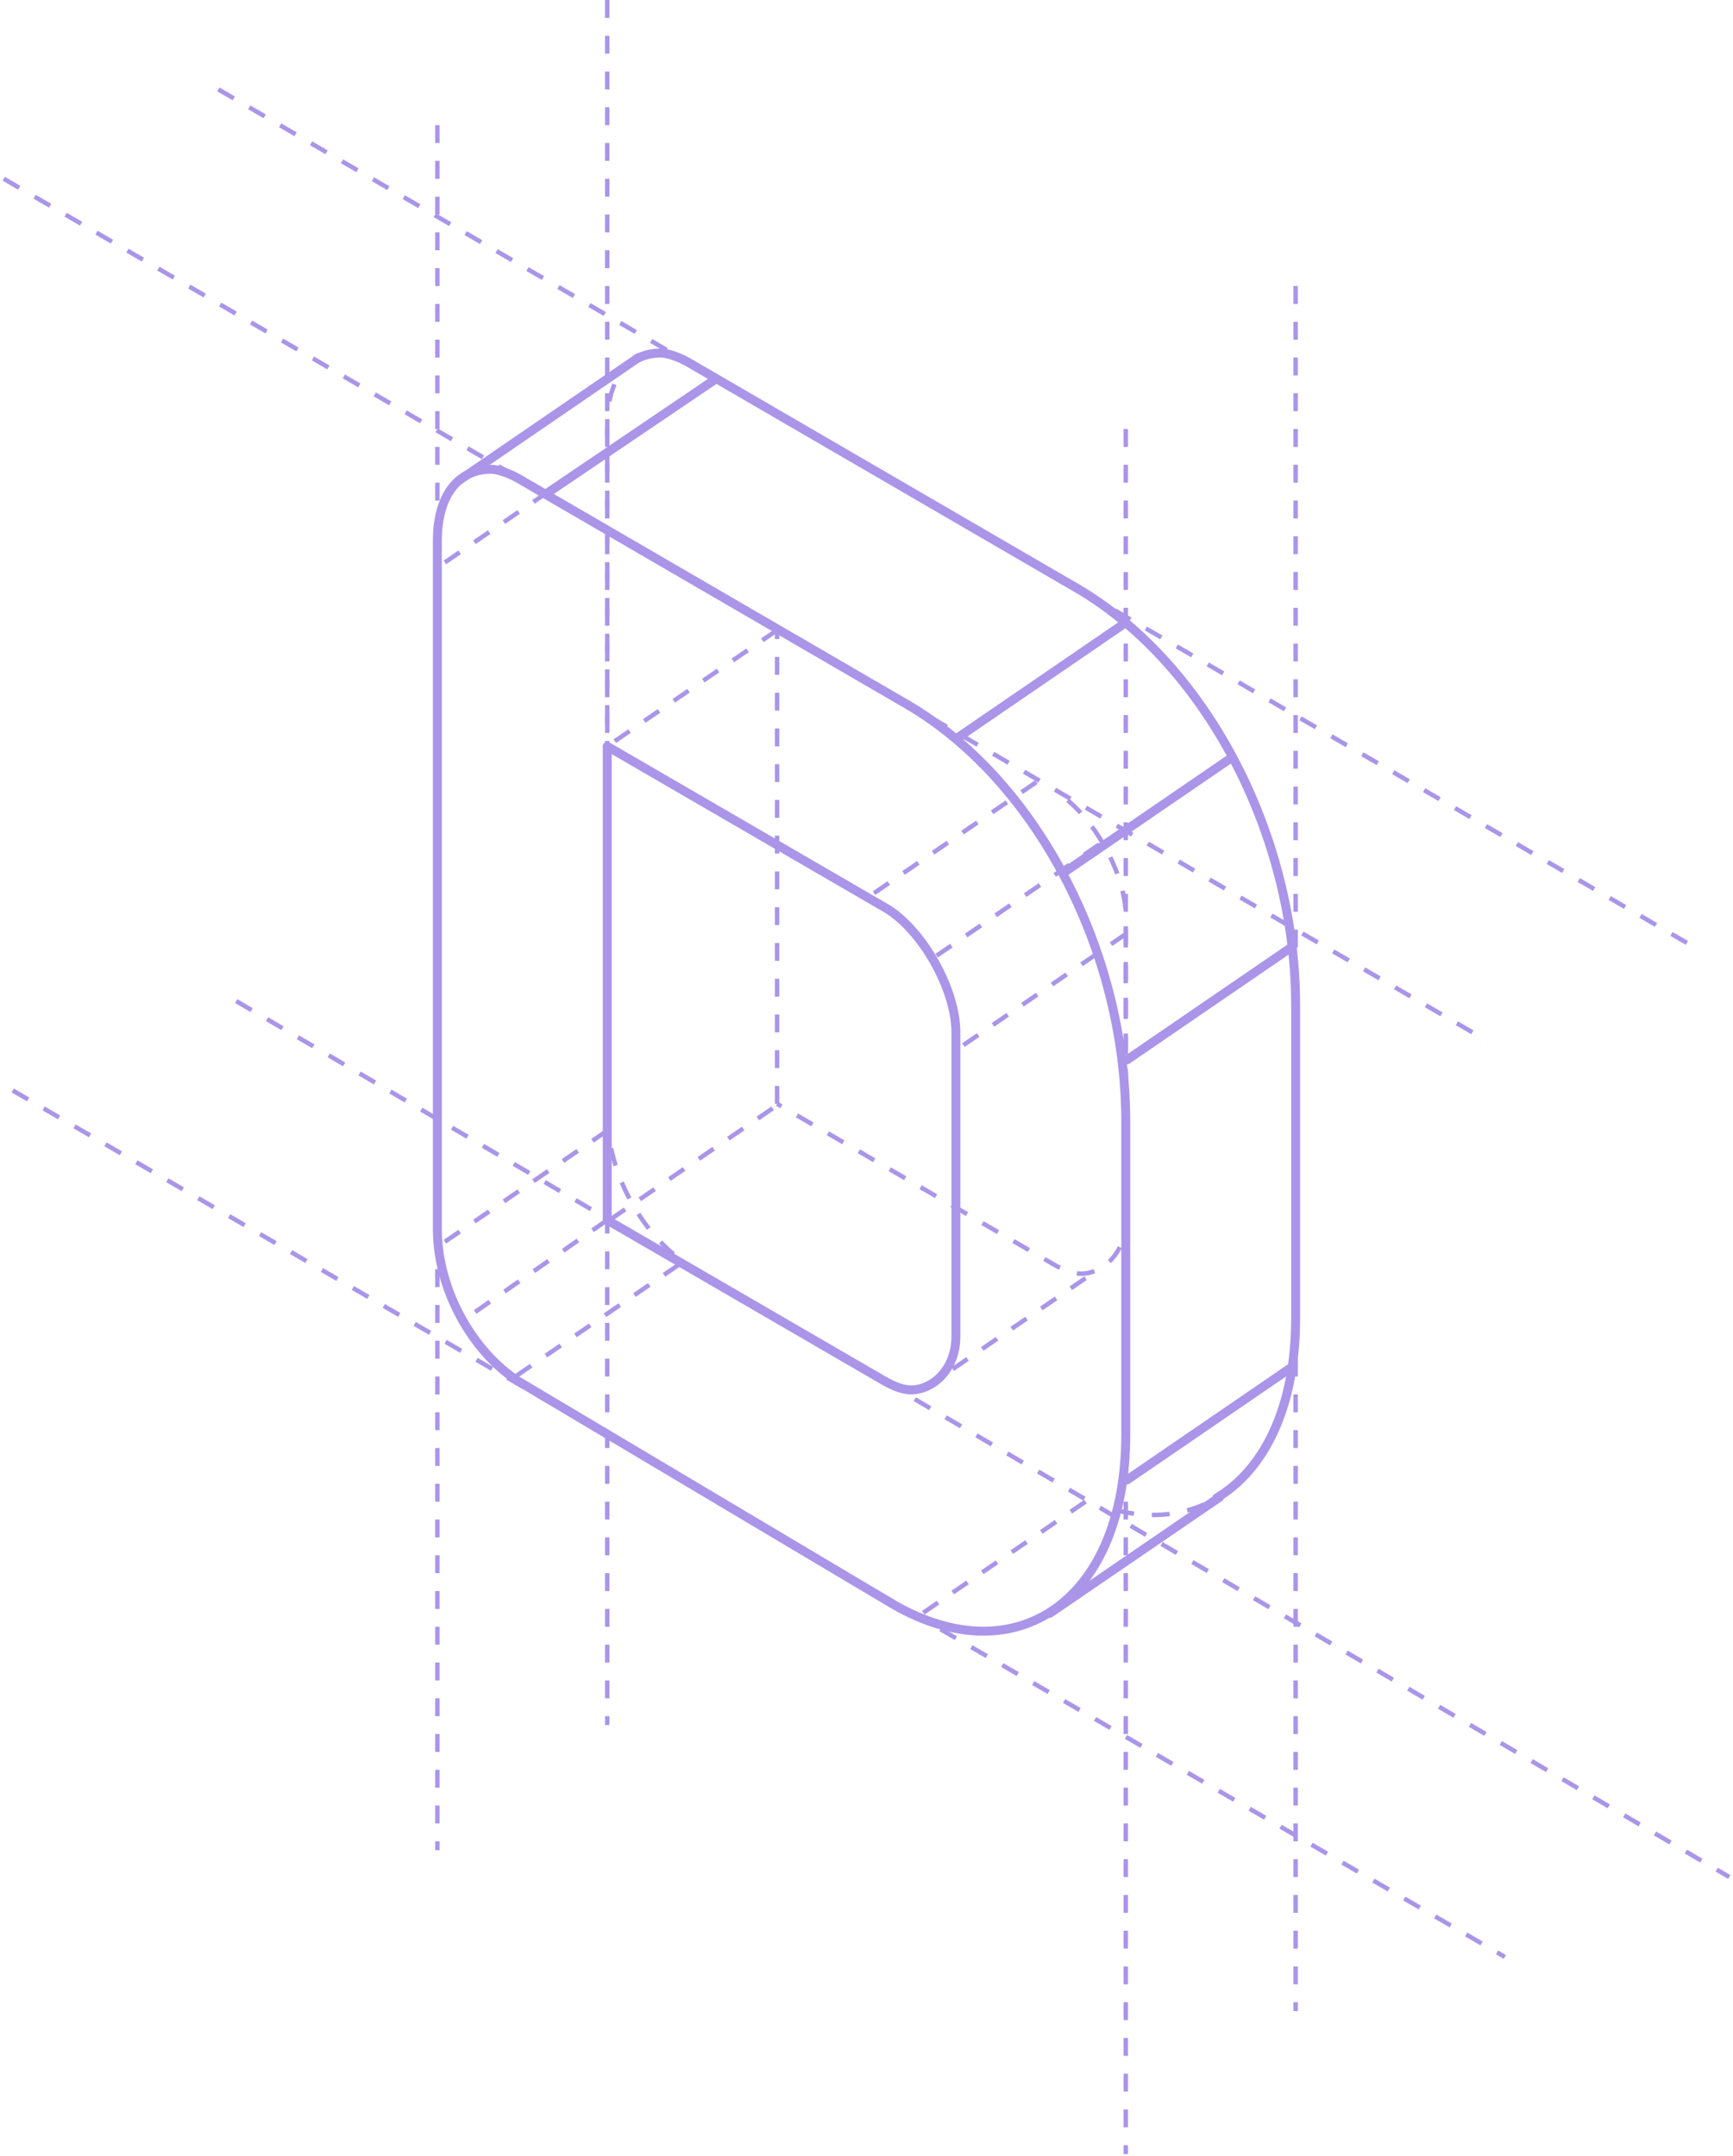 <?xml version="1.0" encoding="UTF-8"?>
<svg width="462px" height="575px" viewBox="0 0 462 575" version="1.1" xmlns="http://www.w3.org/2000/svg" xmlns:xlink="http://www.w3.org/1999/xlink">
    <title>atoms/illustrations/letters/a-il-letter-d</title>
    <g id="Desktop" stroke="none" stroke-width="1" fill="none" fill-rule="evenodd" opacity="0.8">
        <g id="Desktop-works-v2" transform="translate(-151, -3425)" stroke="#957AE4">
            <g id="slide-design" transform="translate(152, 3425)">
                <g id="D" transform="translate(0, -0)">
                    <line x1="2.383" y1="290.777" x2="400.174" y2="521.829" id="Path-6" stroke-width="1.192" stroke-dasharray="4.767"></line>
                    <line x1="61.969" y1="266.943" x2="460" y2="500.518" id="Path-6" stroke-width="1.192" stroke-dasharray="4.767"></line>
                    <line x1="288.394" y1="400.415" x2="244.658" y2="430.373" id="Path-8" stroke-width="1.192" stroke-dasharray="4.767"></line>
                    <line x1="5.68434189e-13" y1="47.668" x2="395.648" y2="277.668" id="Path-6" stroke-width="1.192" stroke-dasharray="4.767"></line>
                    <line x1="115.596" y1="33.368" x2="115.596" y2="493.367" id="Path-6" stroke-width="1.192" stroke-dasharray="4.767"></line>
                    <line x1="160.881" y1="2.77998958e-13" x2="160.881" y2="459.999" id="Path-6" stroke-width="1.192" stroke-dasharray="4.767"></line>
                    <line x1="57.202" y1="23.834" x2="452.848" y2="253.833" id="Path-6" stroke-width="1.192" stroke-dasharray="4.767"></line>
                    <line x1="160.881" y1="120.363" x2="115.596" y2="151.347" id="Path-8" stroke-width="1.192" stroke-dasharray="4.767"></line>
                    <line x1="206.166" y1="168.031" x2="160.881" y2="199.016" id="Path-8" stroke-width="1.192" stroke-dasharray="4.767"></line>
                    <line x1="291.969" y1="225.233" x2="246.684" y2="256.218" id="Path-8" stroke-width="1.192" stroke-dasharray="4.767"></line>
                    <line x1="299.119" y1="249.067" x2="253.834" y2="280.052" id="Path-8" stroke-width="1.192" stroke-dasharray="4.767"></line>
                    <line x1="275.285" y1="208.549" x2="230" y2="239.534" id="Path-8" stroke-width="1.192" stroke-dasharray="4.767"></line>
                    <line x1="160.881" y1="301.503" x2="115.596" y2="332.487" id="Path-8" stroke-width="1.192" stroke-dasharray="4.767"></line>
                    <line x1="179.948" y1="337.254" x2="134.663" y2="368.238" id="Path-8" stroke-width="1.192" stroke-dasharray="4.767"></line>
                    <line x1="299.119" y1="114.404" x2="299.119" y2="574.403" id="Path-6" stroke-width="1.192" stroke-dasharray="4.767"></line>
                    <line x1="344.404" y1="76.269" x2="344.404" y2="536.268" id="Path-6" stroke-width="1.192" stroke-dasharray="4.767"></line>
                    <path d="M160.881,296.736 C160.881,313.367 170.621,329.649 182.332,337.254 M296.624,402.727 C306.426,405.176 315.482,403.987 323.014,399.634 M169.04,95.523 C163.859,98.138 160.881,104.359 160.881,113.212 L160.881,296.736 M206.166,294.352 L206.166,168.031 M283.647,213.426 C291.881,220.261 299.119,233.945 299.119,244.301 L299.119,325.337 C299.119,334.355 292.801,339.637 287.202,339.637 C285.293,339.637 283.19,339.021 280.052,337.254 L206.166,294.352 L206.166,294.352" id="Shape" stroke-width="1.192" stroke-dasharray="4.767"></path>
                    <line x1="160.881" y1="325.337" x2="121.922" y2="352.456" id="Path-8" stroke-width="1.192" stroke-dasharray="4.767"></line>
                    <line x1="204.974" y1="295.544" x2="160.732" y2="325.85" id="Path-8" stroke-width="1.192" stroke-dasharray="4.767"></line>
                    <line x1="288.394" y1="340.829" x2="250.557" y2="366.747" id="Path-8" stroke-width="1.192" stroke-dasharray="4.767"></line>
                    <path d="M323.408,399.403 C336.131,391.808 344.404,375.081 344.404,351.554 L344.404,268.135 C344.404,222.323 320.131,176.002 284.819,156.114 L182.332,96.528 C179.568,94.987 176.646,94.145 175.181,94.145 C172.722,94.145 170.531,94.69 168.647,95.731" id="Shape" stroke-width="2.383" stroke-linecap="round" stroke-linejoin="round"></path>
                    <path d="M115.596,327.72 C115.596,344.352 125.336,360.634 137.047,368.238 L237.15,427.824 C270.079,446.829 299.119,426.615 299.119,382.539 L299.119,299.119 C299.119,253.307 274.846,206.987 239.534,187.098 L137.047,127.513 C134.283,125.971 131.362,125.13 129.896,125.13 C120.994,125.13 115.596,132.279 115.596,144.197 L115.596,327.72 Z M160.881,325.337 L160.881,199.016 L234.767,241.917 C244.366,247.242 253.834,263.441 253.834,275.285 L253.834,356.321 C253.834,365.34 247.516,370.622 241.917,370.622 C240.008,370.622 237.905,370.006 234.767,368.238 L160.881,325.337 Z" id="Clip-2" stroke-width="2.383" stroke-linecap="round" stroke-linejoin="round"></path>
                    <line x1="169.223" y1="95.337" x2="121.554" y2="127.99" id="Path-8" stroke-width="2.383" stroke-linecap="round" stroke-linejoin="round"></line>
                    <line x1="189.482" y1="101.295" x2="144.979" y2="131.42" id="Path-8" stroke-width="2.383" stroke-linecap="round" stroke-linejoin="round"></line>
                    <line x1="326.528" y1="202.591" x2="282.793" y2="232.55" id="Path-8" stroke-width="2.383" stroke-linecap="round" stroke-linejoin="round"></line>
                    <line x1="343.212" y1="252.642" x2="299.477" y2="282.601" id="Path-8" stroke-width="2.383" stroke-linecap="round" stroke-linejoin="round"></line>
                    <line x1="343.212" y1="364.663" x2="299.477" y2="394.622" id="Path-8" stroke-width="2.383" stroke-linecap="round" stroke-linejoin="round"></line>
                    <line x1="297.927" y1="166.839" x2="254.192" y2="196.798" id="Path-8" stroke-width="2.383" stroke-linecap="round" stroke-linejoin="round"></line>
                    <line x1="324.145" y1="399.223" x2="278.86" y2="430.207" id="Path-8" stroke-width="2.383" stroke-linecap="round" stroke-linejoin="round"></line>
                </g>
            </g>
        </g>
    </g>
</svg>
